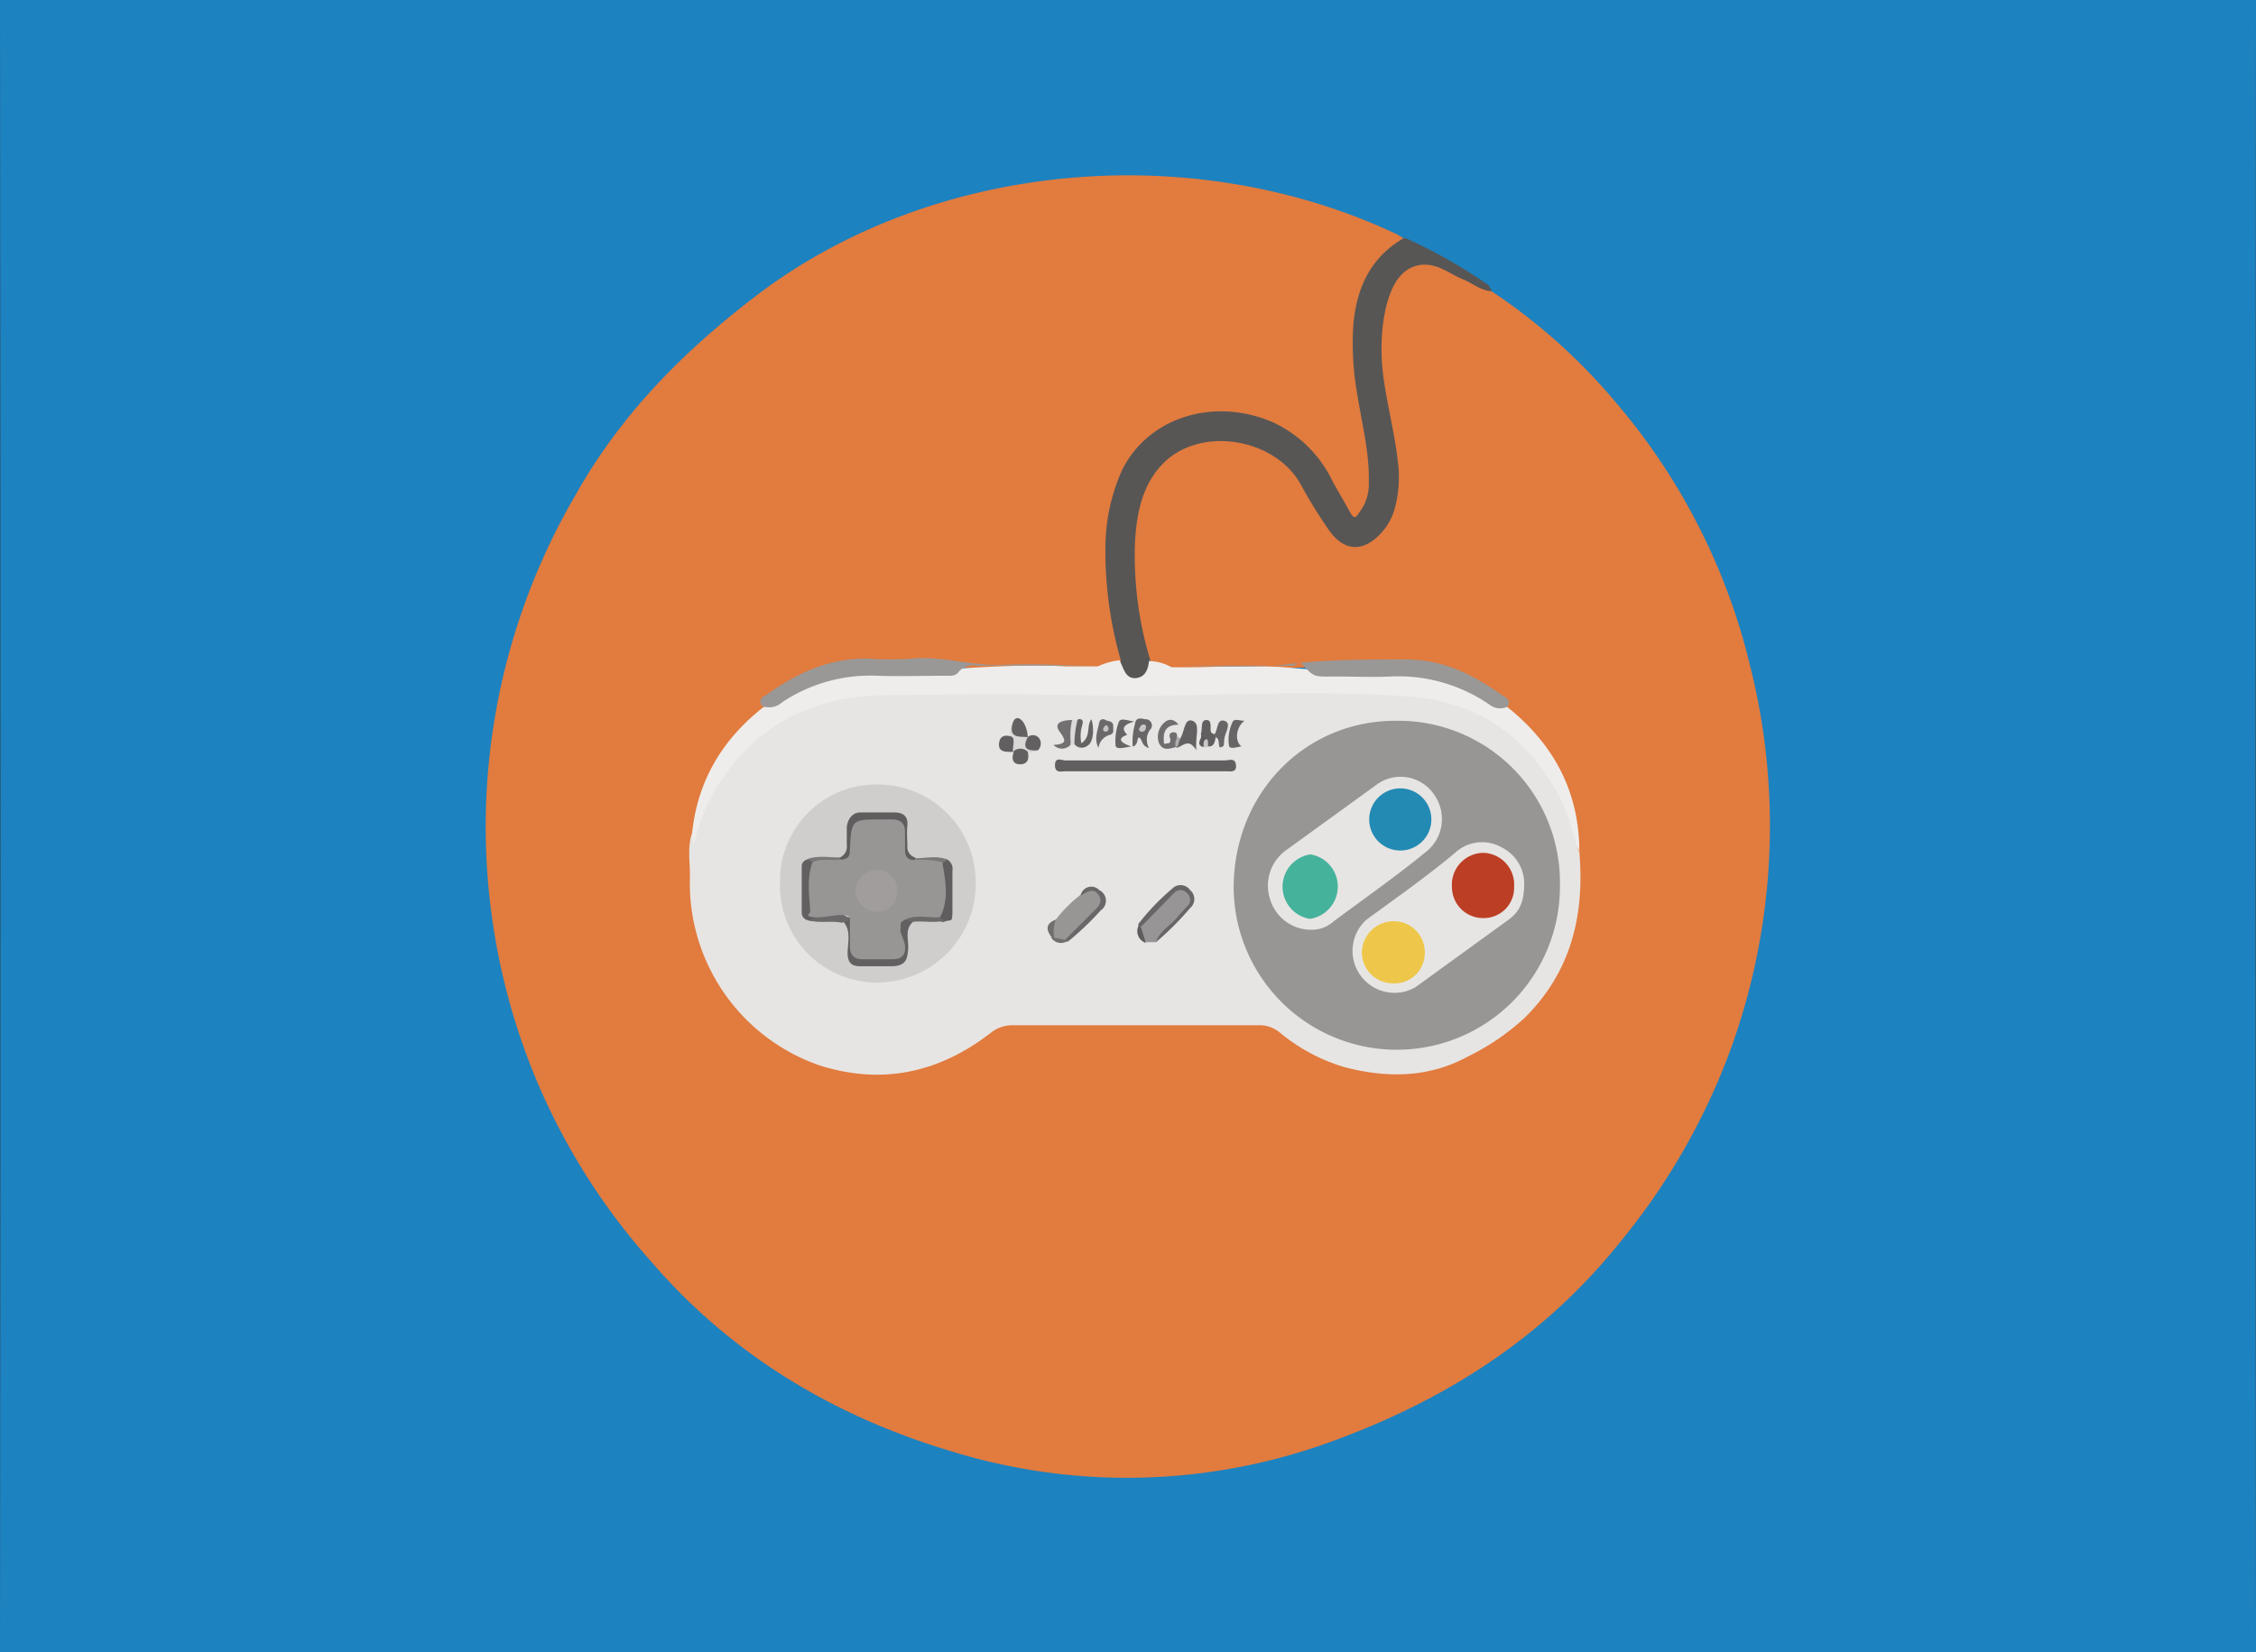 <svg xmlns="http://www.w3.org/2000/svg" viewBox="0 0 290.4 212.7"><rect x="0" y="0" width="290.4" height="212.7" fill="#333333" stroke="none"/><title>project_6</title><g id="Capa_2" data-name="Capa 2"><g id="Pagina_Movil" data-name="Pagina Movil"><g id="proyecto_6" data-name="proyecto 6"><path d="M145.1,212.7H0Q.1,106.3,0,0H290.4q-.1,106.3,0,212.7Z" style="fill:#1d82c0"/><path d="M192,37.5a74.4,74.4,0,0,1,15.9,14.2,81.4,81.4,0,0,1,17.4,34.1,84.4,84.4,0,0,1-2.6,49.5,85.6,85.6,0,0,1-14.3,24.8c-9.9,12.3-22.6,20.3-37.3,25.6a76.6,76.6,0,0,1-48.8,1.1c-15-4.5-28.2-12.4-38.5-24.4a83.7,83.7,0,0,1-15.1-24.2,84.7,84.7,0,0,1,5.4-74.5C80,53.2,88.2,45,97.7,37.8c22.6-17,55.8-20.1,82.2-7.6l.8.5c.2.7-.3,1.1-.8,1.4-3.6,2.8-4.9,6.6-5,11s1.1,9.8,1.8,14.7a32.6,32.6,0,0,1,.1,5.9,2.9,2.9,0,0,1-.3,1.1c-.4.9-.8,2-1.9,2.2s-1.7-.9-2.3-1.7-2.3-4.4-3.9-6.3a14.1,14.1,0,0,0-7.2-4.5,17,17,0,0,0-6.7-.3,11.5,11.5,0,0,0-9.9,8.1c-2.1,5.8-1.9,11.8-.8,17.8l.7,3.5c.1.5.3,1.1-.1,1.5a19.7,19.7,0,0,1-2.8,1.4c-1.7.3-3.4-.5-5.1-.4-8.1.2-16.2-.4-24.3-.4a21.4,21.4,0,0,0-11.8,3.6A4.8,4.8,0,0,0,98.7,91a9.6,9.6,0,0,1-2.2,2.5c-3.4,3.2-5.4,7.3-6.8,11.7a11.6,11.6,0,0,0-.3,2.2c.1,4.7-.3,9.3,1.3,13.9a23.8,23.8,0,0,0,11,13.2,21.2,21.2,0,0,0,15.8,2.5,26.1,26.1,0,0,0,9.6-4.8,4.5,4.5,0,0,1,2.8-1H162a5.4,5.4,0,0,1,3.4,1.3,24.6,24.6,0,0,0,8.1,4.2c7.5,2.1,14.3.2,20.2-4.5a22,22,0,0,0,8.7-18.1,24.1,24.1,0,0,0-.1-4.2c.9-7.5-3.1-12.7-8-17.6a3.8,3.8,0,0,1-1-1.3,3.6,3.6,0,0,0-1.3-1.4c-3.5-2.2-7.1-3.9-11.4-3.9-8.5-.1-16.9.6-25.4.4-1.7,0-3.3.7-4.9.4a24.6,24.6,0,0,0-2.8-1.2c-.9-.9-1-2.1-1.2-3.2-1.1-5-1.7-9.9-1-15a19.3,19.3,0,0,1,1.8-5.5c2.2-4.4,6.5-5.7,10.6-5.6a11.6,11.6,0,0,1,10.6,6.5,49.4,49.4,0,0,0,3,4.8c2,2.8,4.4,2.8,6.3,0a10.2,10.2,0,0,0,1.5-6.8c-.3-4.1-1.5-8-1.9-12.1s-.7-7.6,1.1-11.2a7.4,7.4,0,0,1,3.1-3.4,3.8,3.8,0,0,1,3.8-.1C187.4,34.9,189.8,36,192,37.5Z" style="fill:#e17b3e"/><path d="M192,37.5c-1.4-.1-2.4-1-3.6-1.5s-1.7-.9-2.6-1.3c-2.8-1.4-5.3-.4-6.6,2.5s-1.6,7.1-1.2,10.7,1.6,8,2,12.1a15.4,15.4,0,0,1-.5,5.6,7.7,7.7,0,0,1-1.6,2.9c-2.3,2.6-4.8,2.6-6.8-.2a62.2,62.2,0,0,1-3.7-6c-3.4-6-13.1-7.5-17.8-2.5-2.6,2.7-3.3,6.4-3.5,10a46.4,46.4,0,0,0,2,15.3c.7.9.4,1.7-.4,2.4a2,2,0,0,1-2.6.2c-.9-.6-1.5-1.5-.8-2.6A50.7,50.7,0,0,1,142.3,70a24.6,24.6,0,0,1,2.1-9.4c3.3-6.8,11.7-9.5,19.3-6.3a15.9,15.9,0,0,1,7.8,7.6c.7,1.3,1.5,2.6,2.2,3.9s.9.7,1.4,0a5.9,5.9,0,0,0,1.1-3.6c.1-3.9-.9-7.7-1.5-11.5a37.4,37.4,0,0,1-.5-8.8c.4-4.8,2.2-8.8,6.6-11.3a65.8,65.8,0,0,1,10.5,5.9A1.5,1.5,0,0,1,192,37.5Z" style="fill:#575655"/><path d="M203.3,109.7c.7,8.2-1.1,15.5-7.1,21.4A30.4,30.4,0,0,1,189,136c-5.1,2.8-10.5,2.8-15.9,1.4a23.4,23.4,0,0,1-8.4-4.5,4.1,4.1,0,0,0-2.8-.9H130.4a4.4,4.4,0,0,0-2.9,1c-6.6,5.1-13.9,6.7-21.9,4.2a24.8,24.8,0,0,1-16.8-23.8c.1-2.1-.4-4.2.3-6.2s1.1-4,2.2-5.8c4.3-7.1,10.5-11.6,18.9-12.4s19-.5,28.5-.3c12.3.3,24.6-.4,36.9-.1,4.6.1,9.3.2,13.6,2.2,7.9,3.7,13.1,9.5,13.9,18.5A1.1,1.1,0,0,0,203.3,109.7Z" style="fill:#e7e5e3"/><path d="M203.3,109.7c-.9-2.3-1.3-4.7-2.5-7-4.1-7.8-10.5-12.3-19.2-13s-19-.4-28.5-.2c-4.9.1-9.7.1-14.6,0-8.2-.2-16.3-.1-24.5,0-9.8.1-17.4,4.2-22.3,12.8a23.1,23.1,0,0,0-2.4,6.6l-.2-1.7c.7-6.7,3.9-12,9.1-16.1,3.9-2.3,7.7-4.7,12.5-4.6,8.9.2,17.7-1.2,26.6-.7h4a9.4,9.4,0,0,1,2.8-.8l.2.4c.4.9.7,2,1.9,1.9s1.6-1.1,1.7-2.2a6.3,6.3,0,0,1,2.9.8c5.2.1,10.5-.4,15.6.1s11,.4,16.5.6a14.8,14.8,0,0,1,5.3,1.4A36.2,36.2,0,0,1,194,91C200,95.8,203.3,101.9,203.3,109.7Z" style="fill:#efedeb"/><path d="M141.3,85.7H125.7a2.4,2.4,0,0,0-2.3.8c-.4.6-1.1.5-1.8.5-2.9,0-5.8.1-8.7,0a20.5,20.5,0,0,0-12.2,3.4,2.5,2.5,0,0,1-2.6.5c-.5-.7-.1-1.1.5-1.4,3.9-2.8,8.1-4.8,13.1-4.7a42.5,42.5,0,0,0,5.6,0c4-.4,7.9,1,11.9.8S137.3,85.7,141.3,85.7Z" style="fill:#9a9897"/><path d="M194,91a2.2,2.2,0,0,1-2.3-.3,20.7,20.7,0,0,0-12.8-3.6c-2.3.1-4.6,0-6.9,0s-2.8.2-3.9-1.1-1.1-.3-1.7-.3H150.8c5.1,0,10.2.4,15.1-.2s10-.6,15-.6,8.8,2,12.6,4.7C194.1,89.9,194.5,90.3,194,91Z" style="fill:#9a9897"/><path d="M200.8,114a21,21,0,1,1-42,.3c0-12.1,9.1-21.5,20.8-21.5A20.8,20.8,0,0,1,200.8,114Z" style="fill:#989695"/><path d="M100.4,113.6A12.4,12.4,0,0,1,113,101a12.6,12.6,0,0,1,12.6,12.8A12.7,12.7,0,0,1,113,126.5,12.5,12.5,0,0,1,100.4,113.6Z" style="fill:#d0cecc"/><path d="M147.5,99.3H137.2c-.6,0-1.4.3-1.4-.8s.9-.6,1.3-.6h20.6c.5,0,1.3-.4,1.4.6s-.7.8-1.3.8Z" style="fill:#615f5f"/><path d="M135.9,118.4a17.3,17.3,0,0,1,3.2-3.2,1.8,1.8,0,0,1,1.3-.8c.7-.1,1.1.4,1.4.8a1.1,1.1,0,0,1-.3,1.6c-1.5,1.4-2.9,3-4.4,4.3a1.8,1.8,0,0,1-1.7-.5A1.9,1.9,0,0,1,135.9,118.4Z" style="fill:#989695"/><path d="M148.8,121.3h-1.3c-.4-.6-.9-1.1-.7-1.9a23.1,23.1,0,0,1,4.4-4.6,1.3,1.3,0,0,1,2,.1,1.4,1.4,0,0,1-.2,2.1C151.6,118.4,150.1,119.7,148.8,121.3Z" style="fill:#979595"/><path d="M148.8,121.3c.5-1.5,2-2.2,2.9-3.4l1.1-1.2a1.1,1.1,0,0,0,0-1.7,1.1,1.1,0,0,0-1.7,0l-4.3,4.4c-.2,0-.2-.2-.3-.4a30,30,0,0,1,4.4-4.6,1.5,1.5,0,0,1,2.3.2,1.5,1.5,0,0,1,0,2.3A37.8,37.8,0,0,1,148.8,121.3Z" style="fill:#676565"/><path d="M151.3,96.2c-.8.2-1.6.5-2.1-.5a2.4,2.4,0,0,1,.6-2.6c.5-.5,1.2-.7,1.9.2-1.3,0-1.9.6-1.9,1.7s.1.7.5.7.4-.4.3-.7-.1-.6.3-.7.7.1.6.6S151.9,95.8,151.3,96.2Z" style="fill:#706e6e"/><path d="M147.9,96.3c-1-.3-.8-1-1.2-1.3s-.1,1-.9,1.1a8.5,8.5,0,0,1,.3-2.9c.1-.9.8-.7,1.3-.6A.8.8,0,0,1,148,94,2.2,2.2,0,0,0,147.9,96.3Z" style="fill:#686666"/><path d="M151.9,95.1c.6-.8.5-2.7,1.6-2.3s.3,2.1.5,3.8c-.9-1.5-1.6-.7-2.3-.4S151.7,95.5,151.9,95.1Z" style="fill:#636161"/><path d="M137.1,121l3.5-3.5c.6-.6,1.5-1.3.8-2.3s-1.5-.3-2.3.1a1.4,1.4,0,0,1,2.4-.7,1.5,1.5,0,0,1,.2,2.6,38,38,0,0,1-4.2,4A.3.3,0,0,1,137.1,121Z" style="fill:#696767"/><path d="M138.8,92.6c.7-.1.6.4.5.8a4.6,4.6,0,0,0-.1,2.3c1.3-.9.6-2.3,1.3-3.1.4,1.4.2,3-.5,3.4a1.2,1.2,0,0,1-1.7-.2A2.3,2.3,0,0,1,138.8,92.6Z" style="fill:#656363"/><path d="M145.6,96.1c-1.1.2-1.9.4-2-.1a7.1,7.1,0,0,1,.4-3c.2-.6.9-.3,2-.1-1.4.4-1.7.9-.9,1.7C144,95,143.9,95.5,145.6,96.1Z" style="fill:#676565"/><path d="M137.8,95.9a1.5,1.5,0,0,1-2.2,0c1.8-.1,1.6-.6.8-1.7s.2-1.5,1.7-1.5A9.1,9.1,0,0,1,137.8,95.9Z" style="fill:#727070"/><path d="M159.8,96.1c-.7.1-1.5.4-1.6-.1a5.2,5.2,0,0,1,.4-2.9c.2-.7.9-.3,1.6-.3C159.1,93.6,158.9,95.4,159.8,96.1Z" style="fill:#676565"/><path d="M133.6,96.6a2.2,2.2,0,0,1-1.4.3,1.6,1.6,0,0,1-2.2-2.2,2.1,2.1,0,0,1,.3-1.4,10.9,10.9,0,0,1,2,1.6h0C132.8,95.4,133.4,95.8,133.6,96.6Z" style="fill:#dad8d6"/><path d="M141.4,96.3c-.6-1.2-.1-2.2.1-3.3a.5.5,0,0,1,.8-.3c.4.2,1,.1,1,.8s.1.9-.4,1.1A2,2,0,0,0,141.4,96.3Z" style="fill:#6b6969"/><path d="M154.6,94.6a.5.5,0,0,1,0-.2c.2-.6-.1-1.7.7-1.7s.4,1.1.6,1.6l.3.2c.3,0,.4.1.3.4s-.1,1.3-1,1.2a2,2,0,0,1-.6-.8Z" style="fill:#615f5f"/><path d="M130.4,96.8a1.3,1.3,0,0,1,1.9,0c.2.9,0,1.6-1,1.6s-1.1-.8-.8-1.6Z" style="fill:#626060"/><path d="M130.4,96.8h-.4c-.8,0-1.5-.1-1.4-1.1s.8-1.1,1.5-.9S130.3,96.1,130.4,96.8Z" style="fill:#615f5f"/><path d="M156.6,95l-.3-.4c.5-.6.3-2.1,1.3-1.8s.1,1.5,0,2.3.1.9-.4,1.1S157.1,95.2,156.6,95Z" style="fill:#686666"/><path d="M132.3,94.9c-1-.1-2.4.2-2-1.6S132.2,92.8,132.3,94.9Z" style="fill:#636161"/><path d="M133.6,96.6c-1.3.1-2.1-.2-1.3-1.7a1,1,0,0,1,1.5.2A1.2,1.2,0,0,1,133.6,96.6Z" style="fill:#626060"/><path d="M137.8,95.9a3.5,3.5,0,0,0,0-.6,8.9,8.9,0,0,1,.2-2.6h.7a13.4,13.4,0,0,0-.4,3.2Z" style="fill:#dcdad9"/><path d="M135.9,118.4a4.5,4.5,0,0,0-.2,2.3.2.2,0,0,1-.3,0C134.6,119.7,134.6,118.9,135.9,118.4Z" style="fill:#716f6e"/><path d="M146.6,119.1l.3.4.6,1.9A1.6,1.6,0,0,1,146.6,119.1Z" style="fill:#5e5c5c"/><path d="M135.3,120.7h.3l1.5.3h.5A1.5,1.5,0,0,1,135.3,120.7Z" style="fill:#716f6f"/><path d="M154.6,94.6l.6.6a1.1,1.1,0,0,1-.3,1C153.8,95.8,154.8,95.1,154.6,94.6Z" style="fill:#5c5a5a"/><path d="M154.9,96.2c.1-.4-.1-.8.3-1s.3.7.3,1Z" style="fill:#c9c7c6"/><path d="M151.9,95.1l-.3,1h-.3a2,2,0,0,1,.3-1.3Z" style="fill:#afadac"/><path d="M169,119.7a5.5,5.5,0,0,1-5.5-3.9,5.6,5.6,0,0,1,2-6.3l11.6-8.4a5.2,5.2,0,0,1,7.5,1.2,5.4,5.4,0,0,1-1.2,7.5c-3.8,3.1-7.8,5.9-11.7,8.8A4.2,4.2,0,0,1,169,119.7Z" style="fill:#e7e5e3"/><path d="M196.2,113.6c0,2.4-.5,3.7-2,4.8l-12,8.7a5.4,5.4,0,0,1-6.3-8.7l5.5-4c2-1.5,4-3,5.9-4.6a5.1,5.1,0,0,1,6-.7A5.2,5.2,0,0,1,196.2,113.6Z" style="fill:#e7e5e3"/><path d="M108.1,110.4a1.5,1.5,0,0,0,.9-1.6c0-.7,0-1.5,0-2.2s.5-2.1,1.9-2h4.2c1.2,0,1.8.5,1.7,1.7s0,1.7,0,2.6a1.4,1.4,0,0,0,1,1.5.4.4,0,0,1-.1.5c-1.2.6-1.7,0-1.9-1.1a2.4,2.4,0,0,1-.1-.6c.2-3-1.9-3.1-4.3-2.7-.8.1-1.1.8-1.2,1.6s0,1.2-.1,1.8-.8,1.7-1.9,1.1A.4.4,0,0,1,108.1,110.4Z" style="fill:#5f5d5d"/><path d="M117.5,118.7c-1.1,1-.5,2.3-.6,3.5s-.2,2.2-2.2,2.2h-4c-1.1,0-1.6-.5-1.6-1.7s.5-2.8-.5-4,.5-.6,1-.5.7,1.5.7,2.3.7,2.3,2.7,2.3,2.6-.4,2.8-2.2-.2-1.8.7-2.4S117.3,118.1,117.5,118.7Z" style="fill:#626060"/><path d="M122,110.7a1.4,1.4,0,0,1,.6,1.4c0,1.7,0,3.3,0,5s-.1,1.3-.9,1.5a.6.6,0,0,1-.9-.3c.2-2.4-.1-4.8.3-7.2A.6.6,0,0,1,122,110.7Z" style="fill:#5f5d5d"/><path d="M104.1,118.5a1,1,0,0,1-.9-1c0-2,0-4.1,0-6.1a.9.9,0,0,1,.6-.7.8.8,0,0,1,1,.2c.4,2.4.1,4.9.2,7.3A.7.7,0,0,1,104.1,118.5Z" style="fill:#626060"/><path d="M104.1,118.5l.7-.3c1.4-1.3,3.8-1.1,4.5.3l-.9.3C107,118.5,105.6,118.9,104.1,118.5Z" style="fill:#6b6969"/><path d="M121,118.2l.7.3c-1.4.4-2.9,0-4.3.2l-.9-.3C117.3,117.1,119.7,116.9,121,118.2Z" style="fill:#6b6969"/><path d="M122,110.7l-.7.4a2.8,2.8,0,0,1-3.5-.3v-.3C119.2,110.5,120.7,110.1,122,110.7Z" style="fill:#797777"/><path d="M104.6,111l-.7-.4c1.4-.5,2.9-.2,4.3-.2v.3C107,111.8,105.8,111.6,104.6,111Z" style="fill:#797777"/><path d="M146.9,94.2a.3.3,0,0,1-.2-.5c.1-.2.2-.4.4-.4a.3.3,0,0,1,.4.4A.5.5,0,0,1,146.9,94.2Z" style="fill:#c8c6c5"/><path d="M142.4,94.2c-.3,0-.4-.1-.4-.3s.2-.4.3-.5.4.1.4.4A.4.4,0,0,1,142.4,94.2Z" style="fill:#c6c4c3"/><path d="M168.7,110a4.2,4.2,0,0,1-.1,8.3,4.2,4.2,0,0,1,.1-8.3Z" style="fill:#45b29c"/><path d="M180.2,101.5a4,4,0,0,1,.1,8,4,4,0,1,1-.1-8Z" style="fill:#238ab3"/><path d="M190.9,118.2a4,4,0,0,1-4-4,4.1,4.1,0,0,1,4.1-4.4,4.1,4.1,0,0,1,3.9,4.4A3.9,3.9,0,0,1,190.9,118.2Z" style="fill:#bc3e25"/><path d="M179.2,126.6a4,4,0,0,1-3.9-4,4.1,4.1,0,0,1,4.1-4,4,4,0,0,1,4,4.2A3.9,3.9,0,0,1,179.2,126.6Z" style="fill:#eec74a"/><path d="M104.6,111c1.1-.5,2.4-.2,3.5-.3s1.3-.4,1.3-1.3c.2-3.9.2-3.9,4.1-3.9h1.4c1.1,0,1.6.6,1.6,1.6s0,1.5,0,2.3.3,1.4,1.3,1.3a12.8,12.8,0,0,1,3.5.3c.4,2.4.9,4.8-.3,7.1-1.5.1-3-.4-4.5.3s-.1,2.2,0,3.4-.5,1.7-1.6,1.7H111c-1.1,0-1.6-.6-1.6-1.7s0-2.2,0-3.4-3-.2-4.5-.3-.6-.5-.6-.7C104.2,115.3,103.8,113.1,104.6,111Z" style="fill:#989695"/><path d="M112.8,117.4a2.9,2.9,0,0,1-2.7-2.8,2.9,2.9,0,0,1,2.6-2.6,2.6,2.6,0,0,1,2.8,2.6A2.6,2.6,0,0,1,112.8,117.4Z" style="fill:#a09d9c"/></g></g></g></svg>